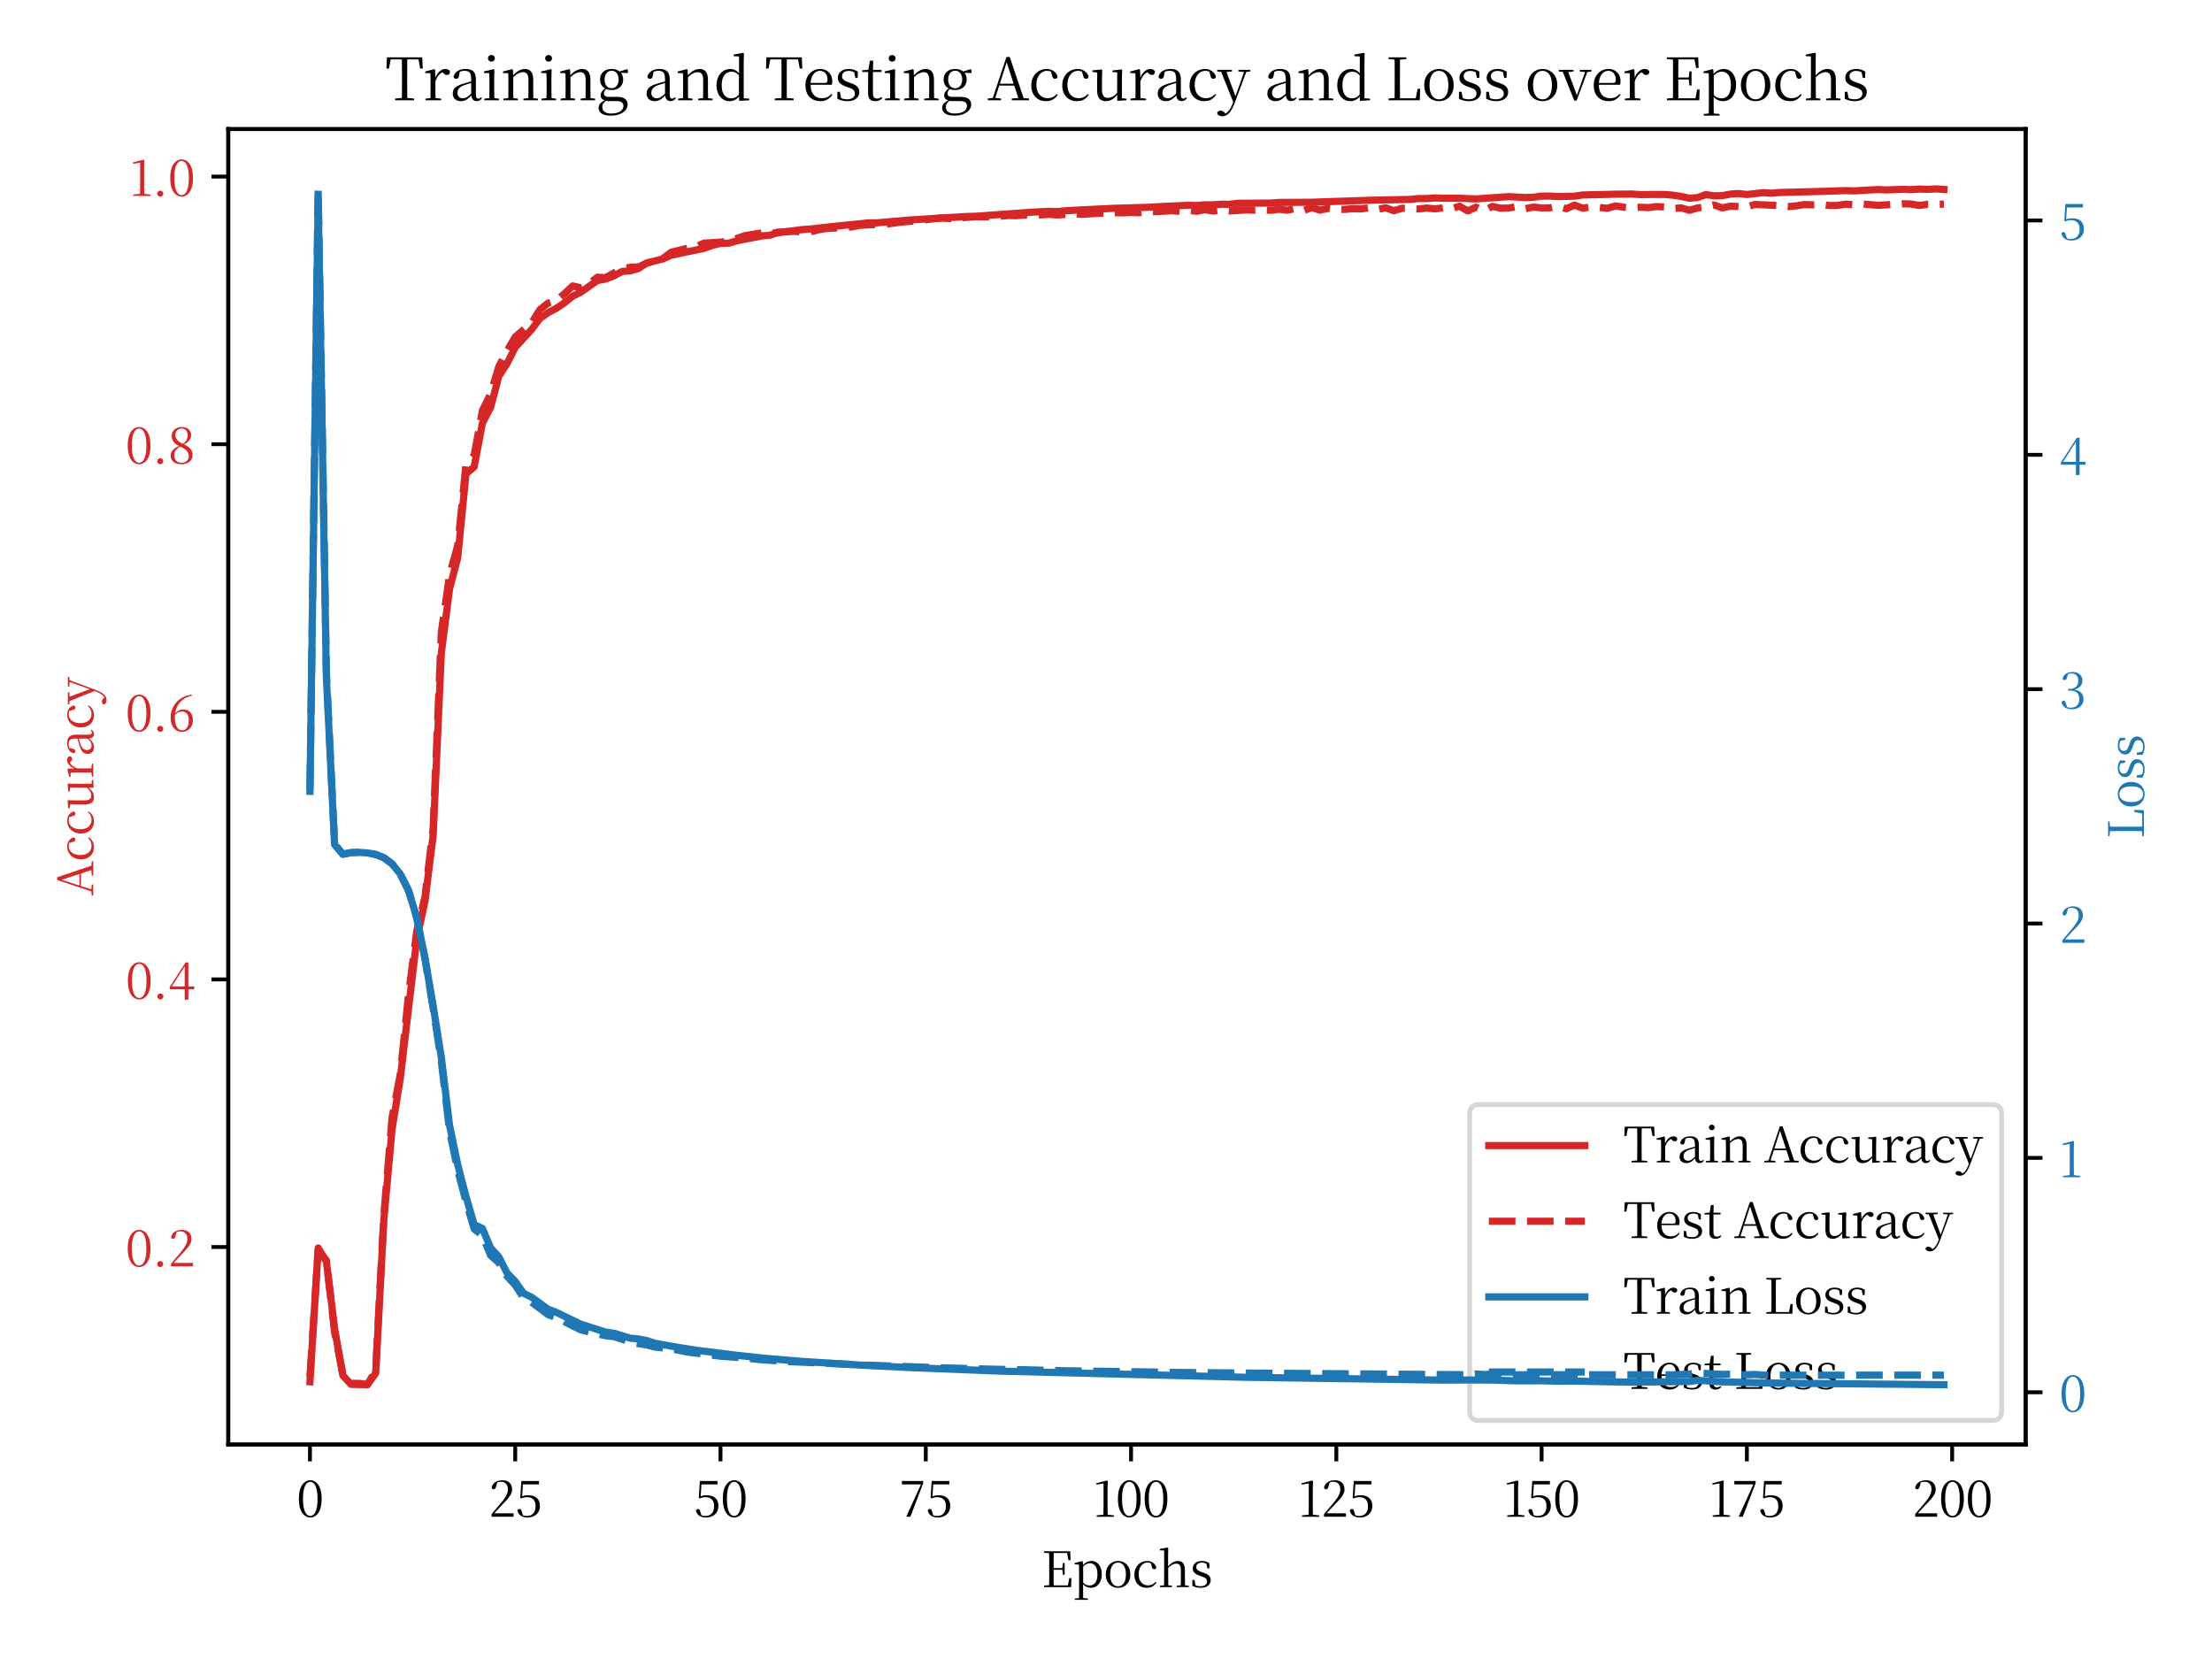 <?xml version="1.0" encoding="utf-8" standalone="no"?>
<!DOCTYPE svg PUBLIC "-//W3C//DTD SVG 1.1//EN"
  "http://www.w3.org/Graphics/SVG/1.1/DTD/svg11.dtd">
<svg xmlns:xlink="http://www.w3.org/1999/xlink" width="460.8pt" height="345.6pt" viewBox="0 0 460.8 345.6" xmlns="http://www.w3.org/2000/svg" version="1.1">
 <defs>
  <style type="text/css">*{stroke-linejoin: round; stroke-linecap: butt}</style>
 </defs>
 <g id="figure_1">
  <g id="patch_1">
   <path d="M 0 345.6 
L 460.8 345.6 
L 460.8 0 
L 0 0 
z
" style="fill: #ffffff"/>
  </g>
  <g id="axes_1">
   <g id="patch_2">
    <path d="M 47.551 300.918 
L 421.979 300.918 
L 421.979 26.891 
L 47.551 26.891 
z
" style="fill: #ffffff"/>
   </g>
   <g id="matplotlib.axis_1">
    <g id="xtick_1">
     <g id="line2d_1">
      <defs>
       <path id="md71dc66ee6" d="M 0 0 
L 0 3.5 
" style="stroke: #000000; stroke-width: 0.8"/>
      </defs>
      <g>
       <use xlink:href="#md71dc66ee6" x="64.571" y="300.918" style="stroke: #000000; stroke-width: 0.8"/>
      </g>
     </g>
     <g id="text_1">
      <!-- 0 -->
      <g transform="translate(61.786 315.967) scale(0.1 -0.1)">
       <defs>
        <path id="NotoSerifSC-Regular-30" d="M 1779 -96 
Q 1402 -96 1062 153 
Q 723 403 512 937 
Q 301 1472 301 2342 
Q 301 3200 512 3731 
Q 723 4262 1062 4508 
Q 1402 4755 1779 4755 
Q 2170 4755 2506 4508 
Q 2842 4262 3050 3731 
Q 3258 3200 3258 2342 
Q 3258 1472 3050 937 
Q 2842 403 2506 153 
Q 2170 -96 1779 -96 
z
M 1779 102 
Q 1958 102 2128 214 
Q 2298 326 2432 582 
Q 2566 838 2646 1270 
Q 2726 1702 2726 2342 
Q 2726 2970 2646 3395 
Q 2566 3821 2432 4073 
Q 2298 4326 2128 4438 
Q 1958 4550 1779 4550 
Q 1600 4550 1430 4438 
Q 1261 4326 1126 4073 
Q 992 3821 912 3395 
Q 832 2970 832 2342 
Q 832 1702 912 1270 
Q 992 838 1126 582 
Q 1261 326 1430 214 
Q 1600 102 1779 102 
z
" transform="scale(0.016)"/>
       </defs>
       <use xlink:href="#NotoSerifSC-Regular-30"/>
      </g>
     </g>
    </g>
    <g id="xtick_2">
     <g id="line2d_2">
      <g>
       <use xlink:href="#md71dc66ee6" x="107.333" y="300.918" style="stroke: #000000; stroke-width: 0.8"/>
      </g>
     </g>
     <g id="text_2">
      <!-- 25 -->
      <g transform="translate(101.753 315.967) scale(0.1 -0.1)">
       <defs>
        <path id="NotoSerifSC-Regular-32" d="M 410 0 
L 410 346 
Q 730 723 1034 1084 
Q 1338 1446 1574 1722 
Q 1914 2131 2125 2438 
Q 2336 2746 2435 3008 
Q 2534 3270 2534 3552 
Q 2534 4032 2294 4294 
Q 2054 4557 1626 4557 
Q 1446 4557 1270 4509 
Q 1094 4461 896 4333 
L 1158 4531 
L 986 3904 
Q 934 3718 857 3644 
Q 781 3571 672 3571 
Q 582 3571 512 3625 
Q 442 3680 410 3770 
Q 467 4096 665 4313 
Q 864 4531 1158 4643 
Q 1453 4755 1779 4755 
Q 2426 4755 2752 4432 
Q 3078 4109 3078 3539 
Q 3078 3245 2940 2963 
Q 2803 2682 2505 2333 
Q 2208 1984 1715 1485 
Q 1619 1382 1452 1206 
Q 1286 1030 1081 806 
Q 877 582 666 346 
L 723 544 
L 723 448 
L 3270 448 
L 3270 0 
L 410 0 
z
" transform="scale(0.016)"/>
        <path id="NotoSerifSC-Regular-35" d="M 1574 -96 
Q 1056 -96 713 141 
Q 371 378 282 819 
Q 320 909 390 957 
Q 461 1005 550 1005 
Q 672 1005 739 934 
Q 806 864 845 691 
L 1024 102 
L 806 288 
Q 973 192 1126 147 
Q 1280 102 1498 102 
Q 2054 102 2352 435 
Q 2650 768 2650 1382 
Q 2650 1978 2352 2262 
Q 2054 2547 1562 2547 
Q 1350 2547 1164 2508 
Q 979 2470 813 2394 
L 653 2458 
L 800 4659 
L 3091 4659 
L 3091 4211 
L 902 4211 
L 1024 4506 
L 890 2502 
L 698 2566 
Q 947 2701 1190 2752 
Q 1434 2803 1709 2803 
Q 2400 2803 2806 2448 
Q 3213 2093 3213 1408 
Q 3213 954 3011 618 
Q 2810 282 2442 93 
Q 2074 -96 1574 -96 
z
" transform="scale(0.016)"/>
       </defs>
       <use xlink:href="#NotoSerifSC-Regular-32"/>
       <use xlink:href="#NotoSerifSC-Regular-35" transform="translate(55.8 0)"/>
      </g>
     </g>
    </g>
    <g id="xtick_3">
     <g id="line2d_3">
      <g>
       <use xlink:href="#md71dc66ee6" x="150.095" y="300.918" style="stroke: #000000; stroke-width: 0.8"/>
      </g>
     </g>
     <g id="text_3">
      <!-- 50 -->
      <g transform="translate(144.52 315.967) scale(0.1 -0.1)">
       <use xlink:href="#NotoSerifSC-Regular-35"/>
       <use xlink:href="#NotoSerifSC-Regular-30" transform="translate(55.8 0)"/>
      </g>
     </g>
    </g>
    <g id="xtick_4">
     <g id="line2d_4">
      <g>
       <use xlink:href="#md71dc66ee6" x="192.858" y="300.918" style="stroke: #000000; stroke-width: 0.8"/>
      </g>
     </g>
     <g id="text_4">
      <!-- 75 -->
      <g transform="translate(187.323 315.967) scale(0.1 -0.1)">
       <defs>
        <path id="NotoSerifSC-Regular-37" d="M 986 0 
L 934 45 
L 2912 4390 
L 2854 4109 
L 2854 4211 
L 352 4211 
L 352 4659 
L 3123 4659 
L 3123 4371 
L 1453 0 
L 986 0 
z
" transform="scale(0.016)"/>
       </defs>
       <use xlink:href="#NotoSerifSC-Regular-37"/>
       <use xlink:href="#NotoSerifSC-Regular-35" transform="translate(54.9 0)"/>
      </g>
     </g>
    </g>
    <g id="xtick_5">
     <g id="line2d_5">
      <g>
       <use xlink:href="#md71dc66ee6" x="235.62" y="300.918" style="stroke: #000000; stroke-width: 0.8"/>
      </g>
     </g>
     <g id="text_5">
      <!-- 100 -->
      <g transform="translate(227.695 315.967) scale(0.1 -0.1)">
       <defs>
        <path id="NotoSerifSC-Regular-31" d="M 480 0 
L 480 179 
L 1408 275 
L 1869 275 
L 2733 173 
L 2733 -6 
L 480 0 
z
M 1350 0 
Q 1370 736 1370 1472 
L 1370 4333 
L 448 4179 
L 448 4371 
L 1824 4723 
L 1920 4653 
L 1894 3642 
L 1894 1472 
Q 1894 1107 1900 736 
Q 1907 365 1914 0 
L 1350 0 
z
" transform="scale(0.016)"/>
       </defs>
       <use xlink:href="#NotoSerifSC-Regular-31"/>
       <use xlink:href="#NotoSerifSC-Regular-30" transform="translate(47.1 0)"/>
       <use xlink:href="#NotoSerifSC-Regular-30" transform="translate(102.8 0)"/>
      </g>
     </g>
    </g>
    <g id="xtick_6">
     <g id="line2d_6">
      <g>
       <use xlink:href="#md71dc66ee6" x="278.383" y="300.918" style="stroke: #000000; stroke-width: 0.8"/>
      </g>
     </g>
     <g id="text_6">
      <!-- 125 -->
      <g transform="translate(270.448 315.967) scale(0.1 -0.1)">
       <use xlink:href="#NotoSerifSC-Regular-31"/>
       <use xlink:href="#NotoSerifSC-Regular-32" transform="translate(47.1 0)"/>
       <use xlink:href="#NotoSerifSC-Regular-35" transform="translate(102.9 0)"/>
      </g>
     </g>
    </g>
    <g id="xtick_7">
     <g id="line2d_7">
      <g>
       <use xlink:href="#md71dc66ee6" x="321.145" y="300.918" style="stroke: #000000; stroke-width: 0.8"/>
      </g>
     </g>
     <g id="text_7">
      <!-- 150 -->
      <g transform="translate(313.215 315.967) scale(0.1 -0.1)">
       <use xlink:href="#NotoSerifSC-Regular-31"/>
       <use xlink:href="#NotoSerifSC-Regular-35" transform="translate(47.1 0)"/>
       <use xlink:href="#NotoSerifSC-Regular-30" transform="translate(102.9 0)"/>
      </g>
     </g>
    </g>
    <g id="xtick_8">
     <g id="line2d_8">
      <g>
       <use xlink:href="#md71dc66ee6" x="363.907" y="300.918" style="stroke: #000000; stroke-width: 0.8"/>
      </g>
     </g>
     <g id="text_8">
      <!-- 175 -->
      <g transform="translate(356.018 315.967) scale(0.1 -0.1)">
       <use xlink:href="#NotoSerifSC-Regular-31"/>
       <use xlink:href="#NotoSerifSC-Regular-37" transform="translate(47.1 0)"/>
       <use xlink:href="#NotoSerifSC-Regular-35" transform="translate(102 0)"/>
      </g>
     </g>
    </g>
    <g id="xtick_9">
     <g id="line2d_9">
      <g>
       <use xlink:href="#md71dc66ee6" x="406.67" y="300.918" style="stroke: #000000; stroke-width: 0.8"/>
      </g>
     </g>
     <g id="text_9">
      <!-- 200 -->
      <g transform="translate(398.31 315.967) scale(0.1 -0.1)">
       <use xlink:href="#NotoSerifSC-Regular-32"/>
       <use xlink:href="#NotoSerifSC-Regular-30" transform="translate(55.8 0)"/>
       <use xlink:href="#NotoSerifSC-Regular-30" transform="translate(111.5 0)"/>
      </g>
     </g>
    </g>
    <g id="text_10">
     <!-- Epochs -->
     <g transform="translate(216.966 330.618) scale(0.1 -0.1)">
      <defs>
       <path id="NotoSerifSC-Regular-45" d="M 339 0 
L 339 192 
L 1222 269 
L 1293 269 
L 1293 0 
L 339 0 
z
M 992 0 
Q 1005 538 1005 1075 
Q 1005 1613 1005 2157 
L 1005 2502 
Q 1005 3046 1005 3587 
Q 1005 4128 992 4659 
L 1587 4659 
Q 1581 4128 1577 3581 
Q 1574 3034 1574 2432 
L 1574 2291 
Q 1574 1645 1577 1091 
Q 1581 538 1587 0 
L 992 0 
z
M 1293 0 
L 1293 218 
L 3693 218 
L 3405 58 
L 3622 1171 
L 3891 1171 
L 3853 0 
L 1293 0 
z
M 1293 2259 
L 1293 2470 
L 2835 2470 
L 2835 2259 
L 1293 2259 
z
M 2790 1600 
L 2701 2310 
L 2701 2445 
L 2790 3142 
L 3014 3142 
L 3014 1600 
L 2790 1600 
z
M 339 4467 
L 339 4659 
L 1293 4659 
L 1293 4397 
L 1222 4397 
L 339 4467 
z
M 3507 3507 
L 3296 4614 
L 3578 4435 
L 1293 4435 
L 1293 4659 
L 3738 4659 
L 3782 3507 
L 3507 3507 
z
" transform="scale(0.016)"/>
       <path id="NotoSerifSC-Regular-70" d="M 262 -1664 
L 262 -1485 
L 973 -1421 
L 1210 -1421 
L 1971 -1485 
L 1971 -1664 
L 262 -1664 
z
M 800 -1664 
Q 806 -1446 809 -1187 
Q 813 -928 816 -662 
Q 819 -397 819 -173 
L 819 1837 
Q 819 2163 816 2428 
Q 813 2694 800 2931 
L 230 2957 
L 230 3123 
L 1216 3379 
L 1299 3328 
L 1338 2784 
L 1350 2752 
L 1350 506 
L 1338 442 
L 1338 -173 
Q 1338 -390 1341 -656 
Q 1344 -922 1347 -1184 
Q 1350 -1446 1357 -1664 
L 800 -1664 
z
M 2349 -96 
Q 2061 -96 1773 32 
Q 1485 160 1242 493 
L 1158 493 
L 1248 672 
Q 1491 410 1712 310 
Q 1933 211 2195 211 
Q 2477 211 2704 355 
Q 2931 499 3068 822 
Q 3206 1146 3206 1670 
Q 3206 2400 2934 2752 
Q 2662 3104 2227 3104 
Q 1984 3104 1747 2989 
Q 1510 2874 1222 2547 
L 1158 2720 
L 1229 2720 
Q 1478 3085 1795 3241 
Q 2112 3398 2432 3398 
Q 2822 3398 3123 3187 
Q 3424 2976 3597 2592 
Q 3770 2208 3770 1683 
Q 3770 1133 3587 733 
Q 3405 333 3081 118 
Q 2758 -96 2349 -96 
z
" transform="scale(0.016)"/>
       <path id="NotoSerifSC-Regular-6f" d="M 1901 -96 
Q 1478 -96 1116 102 
Q 755 301 531 688 
Q 307 1075 307 1651 
Q 307 2227 537 2614 
Q 768 3002 1133 3200 
Q 1498 3398 1901 3398 
Q 2317 3398 2681 3203 
Q 3046 3008 3273 2617 
Q 3501 2227 3501 1651 
Q 3501 1075 3277 684 
Q 3053 294 2691 99 
Q 2330 -96 1901 -96 
z
M 1901 102 
Q 2381 102 2653 499 
Q 2925 896 2925 1645 
Q 2925 2387 2653 2790 
Q 2381 3194 1901 3194 
Q 1427 3194 1152 2790 
Q 877 2387 877 1645 
Q 877 896 1152 499 
Q 1427 102 1901 102 
z
" transform="scale(0.016)"/>
       <path id="NotoSerifSC-Regular-63" d="M 1901 -96 
Q 1434 -96 1075 109 
Q 717 314 512 694 
Q 307 1075 307 1606 
Q 307 2182 544 2582 
Q 781 2982 1161 3190 
Q 1542 3398 1984 3398 
Q 2272 3398 2515 3292 
Q 2758 3187 2928 3001 
Q 3098 2816 3168 2554 
Q 3110 2330 2899 2330 
Q 2765 2330 2685 2403 
Q 2605 2477 2579 2643 
L 2419 3213 
L 2739 2957 
Q 2541 3085 2368 3139 
Q 2195 3194 2016 3194 
Q 1690 3194 1427 3008 
Q 1165 2822 1014 2483 
Q 864 2144 864 1677 
Q 864 986 1203 605 
Q 1542 224 2080 224 
Q 2368 224 2617 336 
Q 2867 448 3078 685 
L 3181 602 
Q 2970 269 2662 86 
Q 2355 -96 1901 -96 
z
" transform="scale(0.016)"/>
       <path id="NotoSerifSC-Regular-68" d="M 269 0 
L 269 179 
L 966 250 
L 1178 250 
L 1837 179 
L 1837 0 
L 269 0 
z
M 800 0 
Q 806 154 809 416 
Q 813 678 816 963 
Q 819 1248 819 1466 
L 819 4762 
L 256 4787 
L 256 4960 
L 1254 5152 
L 1350 5094 
L 1331 4102 
L 1331 2637 
L 1344 2554 
L 1344 1466 
Q 1344 1248 1347 963 
Q 1350 678 1353 416 
Q 1357 154 1363 0 
L 800 0 
z
M 2458 0 
L 2458 179 
L 3149 250 
L 3354 250 
L 4026 179 
L 4026 0 
L 2458 0 
z
M 2976 0 
Q 2982 154 2985 413 
Q 2989 672 2992 957 
Q 2995 1242 2995 1466 
L 2995 2202 
Q 2995 2675 2838 2864 
Q 2682 3053 2400 3053 
Q 2176 3053 1881 2912 
Q 1587 2771 1235 2387 
L 1114 2605 
L 1254 2605 
Q 1594 3021 1933 3209 
Q 2272 3398 2624 3398 
Q 3046 3398 3283 3120 
Q 3520 2842 3520 2182 
L 3520 1466 
Q 3520 1242 3523 957 
Q 3526 672 3532 413 
Q 3539 154 3546 0 
L 2976 0 
z
" transform="scale(0.016)"/>
       <path id="NotoSerifSC-Regular-73" d="M 1414 -96 
Q 1107 -96 857 -29 
Q 608 38 346 160 
L 346 922 
L 627 922 
L 781 115 
L 544 128 
L 544 358 
Q 723 237 921 173 
Q 1120 109 1402 109 
Q 1824 109 2038 281 
Q 2253 454 2253 723 
Q 2253 960 2109 1110 
Q 1965 1261 1574 1382 
L 1242 1504 
Q 851 1645 624 1865 
Q 397 2086 397 2445 
Q 397 2848 707 3123 
Q 1018 3398 1594 3398 
Q 1882 3398 2109 3328 
Q 2336 3258 2573 3110 
L 2554 2426 
L 2298 2426 
L 2144 3174 
L 2342 3136 
L 2342 2931 
Q 2150 3066 1971 3126 
Q 1792 3187 1594 3187 
Q 1229 3187 1043 3027 
Q 858 2867 858 2611 
Q 858 2381 1011 2237 
Q 1165 2093 1510 1971 
L 1837 1856 
Q 2323 1690 2528 1459 
Q 2733 1229 2733 896 
Q 2733 621 2582 393 
Q 2432 166 2144 35 
Q 1856 -96 1414 -96 
z
" transform="scale(0.016)"/>
      </defs>
      <use xlink:href="#NotoSerifSC-Regular-45"/>
      <use xlink:href="#NotoSerifSC-Regular-70" transform="translate(65.2 0)"/>
      <use xlink:href="#NotoSerifSC-Regular-6f" transform="translate(129 0)"/>
      <use xlink:href="#NotoSerifSC-Regular-63" transform="translate(188.6 0)"/>
      <use xlink:href="#NotoSerifSC-Regular-68" transform="translate(242.4 0)"/>
      <use xlink:href="#NotoSerifSC-Regular-73" transform="translate(308.7 0)"/>
     </g>
    </g>
   </g>
   <g id="matplotlib.axis_2">
    <g id="ytick_1">
     <g id="line2d_10">
      <defs>
       <path id="mecc73b763b" d="M 0 0 
L -3.5 0 
" style="stroke: #000000; stroke-width: 0.8"/>
      </defs>
      <g>
       <use xlink:href="#mecc73b763b" x="47.551" y="259.779" style="stroke: #000000; stroke-width: 0.8"/>
      </g>
     </g>
     <g id="text_11">
      <!-- 0.2 -->
      <g style="fill: #d62728" transform="translate(26.131 263.804) scale(0.1 -0.1)">
       <defs>
        <path id="NotoSerifSC-Regular-2e" d="M 1043 -96 
Q 877 -96 765 22 
Q 653 141 653 294 
Q 653 467 765 579 
Q 877 691 1043 691 
Q 1210 691 1325 579 
Q 1440 467 1440 294 
Q 1440 141 1325 22 
Q 1210 -96 1043 -96 
z
" transform="scale(0.016)"/>
       </defs>
       <use xlink:href="#NotoSerifSC-Regular-30"/>
       <use xlink:href="#NotoSerifSC-Regular-2e" transform="translate(55.7 0)"/>
       <use xlink:href="#NotoSerifSC-Regular-32" transform="translate(88.4 0)"/>
      </g>
     </g>
    </g>
    <g id="ytick_2">
     <g id="line2d_11">
      <g>
       <use xlink:href="#mecc73b763b" x="47.551" y="204.031" style="stroke: #000000; stroke-width: 0.8"/>
      </g>
     </g>
     <g id="text_12">
      <!-- 0.4 -->
      <g style="fill: #d62728" transform="translate(26.161 208.056) scale(0.1 -0.1)">
       <defs>
        <path id="NotoSerifSC-Regular-34" d="M 2170 -115 
L 2170 1357 
L 2170 1440 
L 2170 4346 
L 2093 4346 
L 2323 4454 
L 1389 2989 
L 416 1478 
L 467 1690 
L 467 1600 
L 3418 1600 
L 3418 1229 
L 218 1229 
L 218 1530 
L 2291 4730 
L 2650 4730 
L 2650 -115 
L 2170 -115 
z
" transform="scale(0.016)"/>
       </defs>
       <use xlink:href="#NotoSerifSC-Regular-30"/>
       <use xlink:href="#NotoSerifSC-Regular-2e" transform="translate(55.7 0)"/>
       <use xlink:href="#NotoSerifSC-Regular-34" transform="translate(88.4 0)"/>
      </g>
     </g>
    </g>
    <g id="ytick_3">
     <g id="line2d_12">
      <g>
       <use xlink:href="#mecc73b763b" x="47.551" y="148.283" style="stroke: #000000; stroke-width: 0.8"/>
      </g>
     </g>
     <g id="text_13">
      <!-- 0.6 -->
      <g style="fill: #d62728" transform="translate(26.131 152.308) scale(0.1 -0.1)">
       <defs>
        <path id="NotoSerifSC-Regular-36" d="M 1850 -96 
Q 1389 -96 1053 137 
Q 717 371 537 787 
Q 358 1203 358 1773 
Q 358 2330 550 2835 
Q 742 3341 1097 3747 
Q 1453 4154 1961 4416 
Q 2470 4678 3104 4755 
L 3136 4614 
Q 2400 4461 1904 4061 
Q 1408 3661 1158 3085 
Q 909 2509 909 1830 
Q 909 1011 1158 556 
Q 1408 102 1856 102 
Q 2106 102 2301 249 
Q 2496 397 2611 685 
Q 2726 973 2726 1376 
Q 2726 1952 2492 2253 
Q 2259 2554 1856 2554 
Q 1587 2554 1337 2435 
Q 1088 2317 845 2035 
L 723 2106 
L 768 2106 
Q 1267 2816 2029 2816 
Q 2419 2816 2694 2643 
Q 2970 2470 3114 2153 
Q 3258 1837 3258 1414 
Q 3258 979 3075 636 
Q 2893 294 2576 99 
Q 2259 -96 1850 -96 
z
" transform="scale(0.016)"/>
       </defs>
       <use xlink:href="#NotoSerifSC-Regular-30"/>
       <use xlink:href="#NotoSerifSC-Regular-2e" transform="translate(55.7 0)"/>
       <use xlink:href="#NotoSerifSC-Regular-36" transform="translate(88.4 0)"/>
      </g>
     </g>
    </g>
    <g id="ytick_4">
     <g id="line2d_13">
      <g>
       <use xlink:href="#mecc73b763b" x="47.551" y="92.535" style="stroke: #000000; stroke-width: 0.8"/>
      </g>
     </g>
     <g id="text_14">
      <!-- 0.8 -->
      <g style="fill: #d62728" transform="translate(26.131 96.56) scale(0.1 -0.1)">
       <defs>
        <path id="NotoSerifSC-Regular-38" d="M 1754 -96 
Q 1082 -96 723 214 
Q 365 525 365 1024 
Q 365 1466 662 1779 
Q 960 2093 1536 2330 
L 1536 2362 
L 1683 2272 
Q 1235 2016 1033 1741 
Q 832 1466 832 1082 
Q 832 621 1085 361 
Q 1338 102 1779 102 
Q 2227 102 2473 345 
Q 2720 589 2720 986 
Q 2720 1222 2614 1433 
Q 2509 1645 2256 1840 
Q 2003 2035 1562 2227 
Q 998 2464 748 2816 
Q 499 3168 499 3603 
Q 499 3955 675 4214 
Q 851 4474 1145 4614 
Q 1440 4755 1798 4755 
Q 2189 4755 2464 4614 
Q 2739 4474 2883 4234 
Q 3027 3994 3027 3686 
Q 3027 3341 2790 3017 
Q 2554 2694 1952 2445 
L 1952 2413 
L 1830 2496 
Q 2234 2746 2406 3027 
Q 2579 3309 2579 3699 
Q 2579 4045 2377 4297 
Q 2176 4550 1792 4550 
Q 1574 4550 1385 4451 
Q 1197 4352 1085 4169 
Q 973 3987 973 3731 
Q 973 3514 1059 3309 
Q 1146 3104 1366 2915 
Q 1587 2726 1984 2554 
Q 2643 2259 2931 1923 
Q 3219 1587 3219 1126 
Q 3219 755 3036 480 
Q 2854 205 2524 54 
Q 2195 -96 1754 -96 
z
" transform="scale(0.016)"/>
       </defs>
       <use xlink:href="#NotoSerifSC-Regular-30"/>
       <use xlink:href="#NotoSerifSC-Regular-2e" transform="translate(55.7 0)"/>
       <use xlink:href="#NotoSerifSC-Regular-38" transform="translate(88.4 0)"/>
      </g>
     </g>
    </g>
    <g id="ytick_5">
     <g id="line2d_14">
      <g>
       <use xlink:href="#mecc73b763b" x="47.551" y="36.787" style="stroke: #000000; stroke-width: 0.8"/>
      </g>
     </g>
     <g id="text_15">
      <!-- 1.0 -->
      <g style="fill: #d62728" transform="translate(27.001 40.812) scale(0.1 -0.1)">
       <use xlink:href="#NotoSerifSC-Regular-31"/>
       <use xlink:href="#NotoSerifSC-Regular-2e" transform="translate(47.1 0)"/>
       <use xlink:href="#NotoSerifSC-Regular-30" transform="translate(79.8 0)"/>
      </g>
     </g>
    </g>
    <g id="text_16">
     <!-- Accuracy -->
     <g style="fill: #d62728" transform="translate(19.422 186.684) rotate(-90) scale(0.1 -0.1)">
      <defs>
       <path id="NotoSerifSC-Regular-41" d="M 77 0 
L 77 192 
L 704 262 
L 813 262 
L 1510 192 
L 1510 0 
L 77 0 
z
M 538 0 
L 2099 4698 
L 2458 4698 
L 4045 0 
L 3469 0 
L 2061 4320 
L 2189 4320 
L 2163 4230 
L 806 0 
L 538 0 
z
M 1229 1594 
L 1254 1798 
L 3200 1798 
L 3226 1594 
L 1229 1594 
z
M 2675 0 
L 2675 192 
L 3533 262 
L 3718 262 
L 4550 192 
L 4550 0 
L 2675 0 
z
" transform="scale(0.016)"/>
       <path id="NotoSerifSC-Regular-75" d="M 1670 -96 
Q 1216 -96 966 189 
Q 717 474 723 1190 
L 742 3098 
L 883 2989 
L 211 3078 
L 211 3245 
L 1216 3347 
L 1280 3270 
L 1254 2432 
L 1254 1184 
Q 1254 672 1417 467 
Q 1581 262 1894 262 
Q 2195 262 2470 435 
Q 2746 608 2976 909 
L 3123 659 
L 2957 659 
Q 2707 326 2387 115 
Q 2067 -96 1670 -96 
z
M 2918 -58 
L 2899 730 
L 2899 742 
L 2906 3014 
L 2387 3072 
L 2387 3238 
L 3379 3347 
L 3443 3270 
L 3418 2432 
L 3418 224 
L 3904 173 
L 3904 0 
L 2918 -58 
z
" transform="scale(0.016)"/>
       <path id="NotoSerifSC-Regular-72" d="M 262 0 
L 262 179 
L 973 256 
L 1235 256 
L 1958 179 
L 1958 0 
L 262 0 
z
M 794 0 
Q 800 154 803 416 
Q 806 678 809 963 
Q 813 1248 813 1466 
L 813 1850 
Q 813 2182 809 2438 
Q 806 2694 794 2931 
L 230 2957 
L 230 3123 
L 1216 3379 
L 1299 3328 
L 1338 2426 
L 1338 2419 
L 1338 1466 
Q 1338 1248 1341 963 
Q 1344 678 1347 416 
Q 1350 154 1357 0 
L 794 0 
z
M 1331 2042 
L 1197 2374 
L 1312 2374 
Q 1408 2688 1581 2915 
Q 1754 3142 1968 3270 
Q 2182 3398 2406 3398 
Q 2592 3398 2733 3324 
Q 2874 3251 2918 3110 
Q 2912 2938 2835 2842 
Q 2758 2746 2586 2746 
Q 2464 2746 2368 2806 
Q 2272 2867 2163 2989 
L 2016 3130 
L 2304 3117 
Q 1971 3027 1737 2768 
Q 1504 2509 1331 2042 
z
" transform="scale(0.016)"/>
       <path id="NotoSerifSC-Regular-61" d="M 1216 -96 
Q 832 -96 582 121 
Q 333 339 333 736 
Q 333 986 441 1181 
Q 550 1376 803 1529 
Q 1056 1683 1478 1805 
Q 1747 1888 2041 1965 
Q 2336 2042 2592 2099 
L 2592 1939 
Q 2336 1875 2073 1801 
Q 1811 1728 1594 1645 
Q 1184 1498 1014 1293 
Q 845 1088 845 819 
Q 845 525 1008 371 
Q 1171 218 1440 218 
Q 1587 218 1728 275 
Q 1869 333 2048 473 
Q 2227 614 2470 858 
L 2528 557 
L 2374 557 
Q 2176 346 2000 198 
Q 1824 51 1638 -22 
Q 1453 -96 1216 -96 
z
M 2925 -90 
Q 2637 -90 2493 105 
Q 2349 301 2330 640 
L 2330 659 
L 2330 2298 
Q 2330 2656 2253 2851 
Q 2176 3046 2016 3123 
Q 1856 3200 1600 3200 
Q 1414 3200 1228 3145 
Q 1043 3091 832 2976 
L 1107 3149 
L 1005 2643 
Q 979 2470 899 2400 
Q 819 2330 698 2330 
Q 467 2330 416 2560 
Q 512 2950 857 3174 
Q 1203 3398 1741 3398 
Q 2298 3398 2570 3132 
Q 2842 2867 2842 2272 
L 2842 691 
Q 2842 390 2912 284 
Q 2982 179 3110 179 
Q 3194 179 3258 214 
Q 3322 250 3398 333 
L 3501 237 
Q 3398 70 3254 -10 
Q 3110 -90 2925 -90 
z
" transform="scale(0.016)"/>
       <path id="NotoSerifSC-Regular-79" d="M 512 -1734 
Q 301 -1734 128 -1641 
Q -45 -1549 -64 -1389 
Q -38 -1254 67 -1190 
Q 173 -1126 307 -1126 
Q 435 -1126 547 -1190 
Q 659 -1254 768 -1363 
L 954 -1542 
L 749 -1645 
L 621 -1536 
Q 941 -1446 1187 -1145 
Q 1434 -845 1613 -371 
L 1798 96 
L 1824 179 
L 2394 1754 
L 2931 3302 
L 3181 3302 
L 1837 -301 
Q 1645 -806 1437 -1123 
Q 1229 -1440 1001 -1587 
Q 774 -1734 512 -1734 
z
M 1741 -326 
L 282 3302 
L 864 3302 
L 1946 378 
L 1984 294 
L 1741 -326 
z
M -51 3123 
L -51 3302 
L 1536 3302 
L 1536 3123 
L 851 3059 
L 582 3059 
L -51 3123 
z
M 2240 3123 
L 2240 3302 
L 3533 3302 
L 3533 3123 
L 3008 3066 
L 2912 3066 
L 2240 3123 
z
" transform="scale(0.016)"/>
      </defs>
      <use xlink:href="#NotoSerifSC-Regular-41"/>
      <use xlink:href="#NotoSerifSC-Regular-63" transform="translate(71.8 0)"/>
      <use xlink:href="#NotoSerifSC-Regular-63" transform="translate(125.6 0)"/>
      <use xlink:href="#NotoSerifSC-Regular-75" transform="translate(179.4 0)"/>
      <use xlink:href="#NotoSerifSC-Regular-72" transform="translate(244.7 0)"/>
      <use xlink:href="#NotoSerifSC-Regular-61" transform="translate(290.9 0)"/>
      <use xlink:href="#NotoSerifSC-Regular-63" transform="translate(346.6 0)"/>
      <use xlink:href="#NotoSerifSC-Regular-79" transform="translate(400.4 0)"/>
     </g>
    </g>
   </g>
   <g id="line2d_15">
    <path d="M 64.571 287.849 
L 66.281 259.975 
L 67.992 262.79 
L 69.702 276.75 
L 71.413 286.515 
L 73.123 288.387 
L 76.544 288.462 
L 78.255 286.069 
L 79.965 254.088 
L 81.676 235.199 
L 83.386 224.677 
L 86.807 195.683 
L 88.518 187.823 
L 90.228 174.071 
L 91.939 136.042 
L 93.649 122.69 
L 95.36 116.135 
L 97.07 98.709 
L 98.781 97.255 
L 100.491 88.159 
L 102.202 84.865 
L 103.912 78.38 
L 105.623 75.755 
L 107.333 72.35 
L 110.754 68.629 
L 112.465 66.348 
L 114.175 65.144 
L 115.886 64.225 
L 117.596 63.077 
L 119.307 61.688 
L 121.017 60.856 
L 124.438 58.441 
L 126.149 58.129 
L 127.859 57.488 
L 129.57 56.559 
L 131.28 56.424 
L 132.991 55.946 
L 134.701 54.78 
L 138.122 53.925 
L 139.832 53.168 
L 143.253 52.438 
L 146.674 51.742 
L 148.385 51.11 
L 150.095 50.71 
L 151.806 50.659 
L 153.516 50.157 
L 156.937 49.493 
L 158.648 49.149 
L 160.358 49.005 
L 162.069 48.48 
L 167.2 47.816 
L 168.911 47.705 
L 172.332 47.305 
L 180.884 46.432 
L 182.595 46.422 
L 189.437 45.837 
L 194.568 45.512 
L 201.41 45.094 
L 203.121 45.066 
L 215.094 44.192 
L 218.515 44.025 
L 220.226 44.086 
L 221.936 43.904 
L 225.357 43.719 
L 232.199 43.384 
L 239.041 43.189 
L 242.462 42.994 
L 247.594 42.766 
L 249.304 42.808 
L 251.015 42.659 
L 252.725 42.664 
L 254.436 42.543 
L 256.146 42.553 
L 257.857 42.348 
L 264.699 42.302 
L 266.409 42.172 
L 273.251 42.134 
L 285.225 41.716 
L 293.777 41.544 
L 295.488 41.363 
L 297.198 41.359 
L 298.909 41.233 
L 300.619 41.307 
L 304.04 41.298 
L 307.461 41.438 
L 314.303 40.959 
L 317.724 41.149 
L 319.435 41.084 
L 321.145 40.857 
L 322.856 40.843 
L 324.566 40.94 
L 327.987 40.871 
L 329.698 40.615 
L 336.539 40.457 
L 339.96 40.415 
L 341.671 40.541 
L 345.092 40.504 
L 346.802 40.513 
L 348.513 40.657 
L 350.223 40.922 
L 351.934 41.303 
L 353.644 41.149 
L 355.355 40.541 
L 357.065 40.792 
L 358.776 40.755 
L 360.486 40.429 
L 362.197 40.318 
L 363.907 40.518 
L 367.328 40.132 
L 369.039 40.248 
L 370.749 40.095 
L 379.302 39.881 
L 384.433 39.705 
L 386.144 39.765 
L 391.275 39.477 
L 392.986 39.565 
L 396.407 39.435 
L 398.117 39.51 
L 399.828 39.375 
L 401.538 39.449 
L 403.249 39.347 
L 404.959 39.468 
L 404.959 39.468 
" clip-path="url(#pd57c6c3110)" style="fill: none; stroke: #d62728; stroke-width: 1.5; stroke-linecap: square"/>
   </g>
   <g id="line2d_16">
    <path d="M 64.571 286.761 
L 66.281 260.448 
L 67.992 262.567 
L 69.702 277.563 
L 71.413 286.12 
L 73.123 288.183 
L 74.834 288.183 
L 76.544 288.406 
L 78.255 285.535 
L 79.965 253.062 
L 81.676 232.853 
L 83.386 223.766 
L 85.097 207.293 
L 86.807 194.052 
L 88.518 186.889 
L 90.228 172.562 
L 91.939 131.698 
L 93.649 119.796 
L 95.36 113.608 
L 97.07 96.828 
L 98.781 94.821 
L 100.491 85.539 
L 102.202 82.027 
L 103.912 76.368 
L 105.623 73.079 
L 107.333 70.18 
L 110.754 67.254 
L 112.465 64.494 
L 114.175 63.128 
L 115.886 62.571 
L 117.596 61.177 
L 119.307 59.56 
L 121.017 59.978 
L 122.728 59.114 
L 124.438 57.748 
L 126.149 57.832 
L 129.57 55.937 
L 131.28 55.686 
L 132.991 55.602 
L 134.701 54.85 
L 138.122 53.818 
L 139.832 52.536 
L 143.253 51.7 
L 144.964 51.421 
L 146.674 50.641 
L 150.095 50.445 
L 151.806 50.223 
L 155.227 49.08 
L 158.648 48.522 
L 160.358 48.717 
L 162.069 48.355 
L 165.49 48.188 
L 167.2 48.355 
L 168.911 48.271 
L 170.621 47.853 
L 172.332 47.574 
L 175.753 47.435 
L 177.463 47.268 
L 179.174 46.933 
L 180.884 46.822 
L 184.305 46.738 
L 187.726 46.264 
L 191.147 45.986 
L 194.568 45.568 
L 196.279 45.4 
L 197.989 45.54 
L 203.121 45.149 
L 206.542 45.177 
L 209.963 44.899 
L 211.673 44.926 
L 213.384 44.815 
L 215.094 44.899 
L 218.515 44.648 
L 220.226 44.787 
L 223.647 44.564 
L 225.357 44.648 
L 228.778 44.425 
L 230.489 44.425 
L 232.199 44.313 
L 233.91 44.341 
L 235.62 44.257 
L 237.331 44.313 
L 239.041 44.09 
L 240.752 44.09 
L 244.173 43.895 
L 245.883 44.034 
L 247.594 43.839 
L 249.304 44.007 
L 251.015 43.672 
L 252.725 43.979 
L 254.436 43.784 
L 256.146 43.951 
L 259.567 43.728 
L 261.278 43.784 
L 262.988 43.728 
L 264.699 43.811 
L 266.409 43.588 
L 268.12 43.784 
L 269.83 43.477 
L 271.541 43.895 
L 273.251 43.226 
L 274.962 43.784 
L 276.672 43.421 
L 278.383 43.644 
L 280.093 43.616 
L 281.804 43.477 
L 283.514 43.533 
L 285.225 43.282 
L 286.935 43.644 
L 288.646 43.282 
L 290.356 43.895 
L 292.067 43.393 
L 295.488 43.533 
L 297.198 43.338 
L 298.909 43.505 
L 300.619 43.31 
L 302.33 43.533 
L 304.04 42.947 
L 305.751 43.951 
L 307.461 43.17 
L 309.172 43.895 
L 310.882 43.003 
L 312.593 43.366 
L 314.303 43.338 
L 316.014 43.031 
L 317.724 43.477 
L 319.435 43.143 
L 321.145 43.31 
L 322.856 43.282 
L 324.566 42.947 
L 326.277 43.477 
L 327.987 42.724 
L 329.698 43.366 
L 331.408 43.115 
L 333.118 43.198 
L 334.829 43.393 
L 336.539 42.892 
L 338.25 43.17 
L 339.96 43.254 
L 341.671 43.17 
L 343.381 43.254 
L 345.092 43.031 
L 346.802 43.115 
L 348.513 43.449 
L 350.223 43.31 
L 351.934 43.811 
L 353.644 43.31 
L 355.355 43.115 
L 357.065 42.697 
L 358.776 43.31 
L 360.486 42.947 
L 363.907 43.087 
L 365.618 42.585 
L 370.749 42.836 
L 372.46 43.031 
L 374.17 42.892 
L 375.881 42.613 
L 377.591 42.669 
L 379.302 42.613 
L 381.012 42.808 
L 382.723 42.808 
L 384.433 42.529 
L 386.144 42.641 
L 387.854 42.474 
L 391.275 42.78 
L 396.407 42.446 
L 398.117 42.501 
L 399.828 42.808 
L 401.538 42.557 
L 404.959 42.529 
L 404.959 42.529 
" clip-path="url(#pd57c6c3110)" style="fill: none; stroke-dasharray: 5.55,2.4; stroke-dashoffset: 0; stroke: #d62728; stroke-width: 1.5"/>
   </g>
   <g id="patch_3">
    <path d="M 47.551 300.918 
L 47.551 26.891 
" style="fill: none; stroke: #000000; stroke-width: 0.8; stroke-linejoin: miter; stroke-linecap: square"/>
   </g>
   <g id="patch_4">
    <path d="M 421.979 300.918 
L 421.979 26.891 
" style="fill: none; stroke: #000000; stroke-width: 0.8; stroke-linejoin: miter; stroke-linecap: square"/>
   </g>
   <g id="patch_5">
    <path d="M 47.551 300.918 
L 421.979 300.918 
" style="fill: none; stroke: #000000; stroke-width: 0.8; stroke-linejoin: miter; stroke-linecap: square"/>
   </g>
   <g id="patch_6">
    <path d="M 47.551 26.891 
L 421.979 26.891 
" style="fill: none; stroke: #000000; stroke-width: 0.8; stroke-linejoin: miter; stroke-linecap: square"/>
   </g>
   <g id="legend_1">
    <g id="patch_7">
     <path d="M 308.149 295.918 
L 414.979 295.918 
Q 416.979 295.918 416.979 293.918 
L 416.979 232.099 
Q 416.979 230.099 414.979 230.099 
L 308.149 230.099 
Q 306.149 230.099 306.149 232.099 
L 306.149 293.918 
Q 306.149 295.918 308.149 295.918 
z
" style="fill: #ffffff; opacity: 0.8; stroke: #cccccc; stroke-linejoin: miter"/>
    </g>
    <g id="line2d_17">
     <path d="M 310.149 238.649 
L 320.149 238.649 
L 330.149 238.649 
" style="fill: none; stroke: #d62728; stroke-width: 1.5; stroke-linecap: square"/>
    </g>
    <g id="text_17">
     <!-- Train Accuracy -->
     <g transform="translate(338.149 242.149) scale(0.1 -0.1)">
      <defs>
       <path id="NotoSerifSC-Regular-54" d="M 1088 0 
L 1088 192 
L 2029 269 
L 2189 269 
L 3136 192 
L 3136 0 
L 1088 0 
z
M 1811 0 
Q 1824 538 1827 1075 
Q 1830 1613 1830 2157 
L 1830 2502 
Q 1830 3046 1827 3587 
Q 1824 4128 1811 4659 
L 2406 4659 
Q 2400 4128 2397 3587 
Q 2394 3046 2394 2502 
L 2394 2157 
Q 2394 1613 2397 1075 
Q 2400 538 2406 0 
L 1811 0 
z
M 141 3443 
L 192 4659 
L 4026 4659 
L 4083 3443 
L 3808 3443 
L 3578 4659 
L 3840 4435 
L 378 4435 
L 646 4659 
L 416 3443 
L 141 3443 
z
" transform="scale(0.016)"/>
       <path id="NotoSerifSC-Regular-69" d="M 275 0 
L 275 179 
L 979 250 
L 1178 250 
L 1856 179 
L 1856 0 
L 275 0 
z
M 806 0 
Q 813 154 819 416 
Q 826 678 829 963 
Q 832 1248 832 1466 
L 832 1850 
Q 832 2176 825 2438 
Q 819 2701 806 2938 
L 237 2963 
L 237 3130 
L 1293 3379 
L 1370 3328 
L 1350 2432 
L 1350 1466 
Q 1350 1248 1353 963 
Q 1357 678 1363 416 
Q 1370 154 1376 0 
L 806 0 
z
M 1043 4192 
Q 890 4192 781 4291 
Q 672 4390 672 4550 
Q 672 4710 781 4812 
Q 890 4915 1043 4915 
Q 1190 4915 1302 4812 
Q 1414 4710 1414 4550 
Q 1414 4390 1302 4291 
Q 1190 4192 1043 4192 
z
" transform="scale(0.016)"/>
       <path id="NotoSerifSC-Regular-6e" d="M 269 0 
L 269 179 
L 960 250 
L 1171 250 
L 1837 179 
L 1837 0 
L 269 0 
z
M 794 0 
Q 800 154 803 416 
Q 806 678 809 963 
Q 813 1248 813 1466 
L 813 1850 
Q 813 2182 809 2438 
Q 806 2694 794 2931 
L 230 2957 
L 230 3123 
L 1216 3379 
L 1299 3328 
L 1338 2579 
L 1338 2573 
L 1338 1466 
Q 1338 1248 1341 963 
Q 1344 678 1347 416 
Q 1350 154 1357 0 
L 794 0 
z
M 2445 0 
L 2445 179 
L 3130 250 
L 3341 250 
L 4013 179 
L 4013 0 
L 2445 0 
z
M 2970 0 
Q 2976 154 2979 413 
Q 2982 672 2985 957 
Q 2989 1242 2989 1466 
L 2989 2202 
Q 2989 2675 2832 2864 
Q 2675 3053 2400 3053 
Q 2182 3053 1881 2912 
Q 1581 2771 1229 2381 
L 1178 2598 
L 1242 2598 
Q 1587 3027 1932 3212 
Q 2278 3398 2618 3398 
Q 3034 3398 3270 3120 
Q 3507 2842 3507 2189 
L 3507 1466 
Q 3507 1242 3510 957 
Q 3514 672 3517 413 
Q 3520 154 3526 0 
L 2970 0 
z
" transform="scale(0.016)"/>
       <path id="NotoSerifSC-Regular-20" transform="scale(0.016)"/>
      </defs>
      <use xlink:href="#NotoSerifSC-Regular-54"/>
      <use xlink:href="#NotoSerifSC-Regular-72" transform="translate(65.9 0)"/>
      <use xlink:href="#NotoSerifSC-Regular-61" transform="translate(112.1 0)"/>
      <use xlink:href="#NotoSerifSC-Regular-69" transform="translate(167.8 0)"/>
      <use xlink:href="#NotoSerifSC-Regular-6e" transform="translate(201 0)"/>
      <use xlink:href="#NotoSerifSC-Regular-20" transform="translate(267.1 0)"/>
      <use xlink:href="#NotoSerifSC-Regular-41" transform="translate(292.7 0)"/>
      <use xlink:href="#NotoSerifSC-Regular-63" transform="translate(364.5 0)"/>
      <use xlink:href="#NotoSerifSC-Regular-63" transform="translate(418.3 0)"/>
      <use xlink:href="#NotoSerifSC-Regular-75" transform="translate(472.1 0)"/>
      <use xlink:href="#NotoSerifSC-Regular-72" transform="translate(537.4 0)"/>
      <use xlink:href="#NotoSerifSC-Regular-61" transform="translate(583.6 0)"/>
      <use xlink:href="#NotoSerifSC-Regular-63" transform="translate(639.3 0)"/>
      <use xlink:href="#NotoSerifSC-Regular-79" transform="translate(693.1 0)"/>
     </g>
    </g>
    <g id="line2d_18">
     <path d="M 310.149 254.408 
L 320.149 254.408 
L 330.149 254.408 
" style="fill: none; stroke-dasharray: 5.55,2.4; stroke-dashoffset: 0; stroke: #d62728; stroke-width: 1.5"/>
    </g>
    <g id="text_18">
     <!-- Test Accuracy -->
     <g transform="translate(338.149 257.908) scale(0.1 -0.1)">
      <defs>
       <path id="NotoSerifSC-Regular-65" d="M 1939 -96 
Q 1472 -96 1101 96 
Q 730 288 518 678 
Q 307 1069 307 1645 
Q 307 2182 528 2576 
Q 749 2970 1107 3184 
Q 1466 3398 1888 3398 
Q 2304 3398 2601 3222 
Q 2899 3046 3056 2745 
Q 3213 2445 3213 2067 
Q 3213 1837 3168 1683 
L 557 1683 
L 557 1882 
L 2413 1882 
Q 2586 1882 2643 1971 
Q 2701 2061 2701 2253 
Q 2701 2662 2483 2928 
Q 2266 3194 1875 3194 
Q 1594 3194 1363 3018 
Q 1133 2842 998 2512 
Q 864 2182 864 1722 
Q 864 1203 1021 870 
Q 1178 538 1453 381 
Q 1728 224 2080 224 
Q 2419 224 2672 342 
Q 2925 461 3123 691 
L 3226 602 
Q 3014 282 2694 93 
Q 2374 -96 1939 -96 
z
" transform="scale(0.016)"/>
       <path id="NotoSerifSC-Regular-74" d="M 992 3066 
L 992 3302 
L 2176 3302 
L 2176 3066 
L 992 3066 
z
M 1510 -96 
Q 1107 -96 915 115 
Q 723 326 723 755 
Q 723 909 726 1030 
Q 730 1152 730 1325 
L 730 3066 
L 90 3066 
L 90 3258 
L 864 3322 
L 736 3226 
L 928 4301 
L 1280 4301 
L 1254 3206 
L 1254 3130 
L 1254 755 
Q 1254 454 1366 320 
Q 1478 186 1690 186 
Q 1830 186 1939 227 
Q 2048 269 2176 346 
L 2272 237 
Q 2138 77 1952 -9 
Q 1766 -96 1510 -96 
z
" transform="scale(0.016)"/>
      </defs>
      <use xlink:href="#NotoSerifSC-Regular-54"/>
      <use xlink:href="#NotoSerifSC-Regular-65" transform="translate(65.9 0)"/>
      <use xlink:href="#NotoSerifSC-Regular-73" transform="translate(120.6 0)"/>
      <use xlink:href="#NotoSerifSC-Regular-74" transform="translate(167.9 0)"/>
      <use xlink:href="#NotoSerifSC-Regular-20" transform="translate(204.6 0)"/>
      <use xlink:href="#NotoSerifSC-Regular-41" transform="translate(230.2 0)"/>
      <use xlink:href="#NotoSerifSC-Regular-63" transform="translate(302 0)"/>
      <use xlink:href="#NotoSerifSC-Regular-63" transform="translate(355.8 0)"/>
      <use xlink:href="#NotoSerifSC-Regular-75" transform="translate(409.6 0)"/>
      <use xlink:href="#NotoSerifSC-Regular-72" transform="translate(474.9 0)"/>
      <use xlink:href="#NotoSerifSC-Regular-61" transform="translate(521.1 0)"/>
      <use xlink:href="#NotoSerifSC-Regular-63" transform="translate(576.8 0)"/>
      <use xlink:href="#NotoSerifSC-Regular-79" transform="translate(630.6 0)"/>
     </g>
    </g>
    <g id="line2d_19">
     <path d="M 310.149 270.168 
L 320.149 270.168 
L 330.149 270.168 
" style="fill: none; stroke: #1f77b4; stroke-width: 1.5; stroke-linecap: square"/>
    </g>
    <g id="text_19">
     <!-- Train Loss -->
     <g transform="translate(338.149 273.668) scale(0.1 -0.1)">
      <defs>
       <path id="NotoSerifSC-Regular-4c" d="M 339 0 
L 339 192 
L 1222 269 
L 1293 269 
L 1293 0 
L 339 0 
z
M 992 0 
Q 1005 538 1005 1066 
Q 1005 1594 1005 2106 
L 1005 2502 
Q 1005 3046 1005 3587 
Q 1005 4128 992 4659 
L 1587 4659 
Q 1581 4128 1577 3577 
Q 1574 3027 1574 2419 
L 1574 2048 
Q 1574 1587 1577 1062 
Q 1581 538 1587 0 
L 992 0 
z
M 1293 0 
L 1293 218 
L 3533 218 
L 3264 64 
L 3488 1248 
L 3770 1248 
L 3725 0 
L 1293 0 
z
M 339 4467 
L 339 4659 
L 2266 4659 
L 2266 4467 
L 1370 4397 
L 1222 4397 
L 339 4467 
z
" transform="scale(0.016)"/>
      </defs>
      <use xlink:href="#NotoSerifSC-Regular-54"/>
      <use xlink:href="#NotoSerifSC-Regular-72" transform="translate(65.9 0)"/>
      <use xlink:href="#NotoSerifSC-Regular-61" transform="translate(112.1 0)"/>
      <use xlink:href="#NotoSerifSC-Regular-69" transform="translate(167.8 0)"/>
      <use xlink:href="#NotoSerifSC-Regular-6e" transform="translate(201 0)"/>
      <use xlink:href="#NotoSerifSC-Regular-20" transform="translate(267.1 0)"/>
      <use xlink:href="#NotoSerifSC-Regular-4c" transform="translate(292.7 0)"/>
      <use xlink:href="#NotoSerifSC-Regular-6f" transform="translate(355.2 0)"/>
      <use xlink:href="#NotoSerifSC-Regular-73" transform="translate(414.8 0)"/>
      <use xlink:href="#NotoSerifSC-Regular-73" transform="translate(462.1 0)"/>
     </g>
    </g>
    <g id="line2d_20">
     <path d="M 310.149 285.817 
L 320.149 285.817 
L 330.149 285.817 
" style="fill: none; stroke-dasharray: 5.55,2.4; stroke-dashoffset: 0; stroke: #1f77b4; stroke-width: 1.5"/>
    </g>
    <g id="text_20">
     <!-- Test Loss -->
     <g transform="translate(338.149 289.317) scale(0.1 -0.1)">
      <use xlink:href="#NotoSerifSC-Regular-54"/>
      <use xlink:href="#NotoSerifSC-Regular-65" transform="translate(65.9 0)"/>
      <use xlink:href="#NotoSerifSC-Regular-73" transform="translate(120.6 0)"/>
      <use xlink:href="#NotoSerifSC-Regular-74" transform="translate(167.9 0)"/>
      <use xlink:href="#NotoSerifSC-Regular-20" transform="translate(204.6 0)"/>
      <use xlink:href="#NotoSerifSC-Regular-4c" transform="translate(230.2 0)"/>
      <use xlink:href="#NotoSerifSC-Regular-6f" transform="translate(292.7 0)"/>
      <use xlink:href="#NotoSerifSC-Regular-73" transform="translate(352.3 0)"/>
      <use xlink:href="#NotoSerifSC-Regular-73" transform="translate(399.6 0)"/>
     </g>
    </g>
   </g>
  </g>
  <g id="axes_2">
   <g id="matplotlib.axis_3">
    <g id="ytick_6">
     <g id="line2d_21">
      <defs>
       <path id="m2a61a7b76d" d="M 0 0 
L 3.5 0 
" style="stroke: #000000; stroke-width: 0.8"/>
      </defs>
      <g>
       <use xlink:href="#m2a61a7b76d" x="421.979" y="290.034" style="stroke: #000000; stroke-width: 0.8"/>
      </g>
     </g>
     <g id="text_21">
      <!-- 0 -->
      <g style="fill: #1f77b4" transform="translate(428.979 294.059) scale(0.1 -0.1)">
       <use xlink:href="#NotoSerifSC-Regular-30"/>
      </g>
     </g>
    </g>
    <g id="ytick_7">
     <g id="line2d_22">
      <g>
       <use xlink:href="#m2a61a7b76d" x="421.979" y="241.212" style="stroke: #000000; stroke-width: 0.8"/>
      </g>
     </g>
     <g id="text_22">
      <!-- 1 -->
      <g style="fill: #1f77b4" transform="translate(428.979 245.237) scale(0.1 -0.1)">
       <use xlink:href="#NotoSerifSC-Regular-31"/>
      </g>
     </g>
    </g>
    <g id="ytick_8">
     <g id="line2d_23">
      <g>
       <use xlink:href="#m2a61a7b76d" x="421.979" y="192.39" style="stroke: #000000; stroke-width: 0.8"/>
      </g>
     </g>
     <g id="text_23">
      <!-- 2 -->
      <g style="fill: #1f77b4" transform="translate(428.979 196.415) scale(0.1 -0.1)">
       <use xlink:href="#NotoSerifSC-Regular-32"/>
      </g>
     </g>
    </g>
    <g id="ytick_9">
     <g id="line2d_24">
      <g>
       <use xlink:href="#m2a61a7b76d" x="421.979" y="143.569" style="stroke: #000000; stroke-width: 0.8"/>
      </g>
     </g>
     <g id="text_24">
      <!-- 3 -->
      <g style="fill: #1f77b4" transform="translate(428.979 147.594) scale(0.1 -0.1)">
       <defs>
        <path id="NotoSerifSC-Regular-33" d="M 1638 -96 
Q 1094 -96 745 134 
Q 397 365 301 813 
Q 333 909 403 960 
Q 474 1011 563 1011 
Q 678 1011 748 937 
Q 819 864 864 685 
L 1050 83 
L 794 294 
Q 960 205 1123 153 
Q 1286 102 1491 102 
Q 2029 102 2320 406 
Q 2611 710 2611 1222 
Q 2611 1754 2320 2042 
Q 2029 2330 1446 2330 
L 1158 2330 
L 1158 2554 
L 1414 2554 
Q 1882 2554 2179 2826 
Q 2477 3098 2477 3610 
Q 2477 4058 2253 4307 
Q 2029 4557 1606 4557 
Q 1427 4557 1257 4518 
Q 1088 4480 896 4378 
L 1171 4563 
L 998 3994 
Q 954 3827 880 3766 
Q 806 3706 685 3706 
Q 602 3706 538 3744 
Q 474 3782 442 3866 
Q 499 4186 688 4381 
Q 877 4576 1149 4665 
Q 1421 4755 1728 4755 
Q 2342 4755 2681 4444 
Q 3021 4134 3021 3629 
Q 3021 3328 2873 3072 
Q 2726 2816 2435 2640 
Q 2144 2464 1702 2413 
L 1702 2477 
Q 2208 2458 2525 2294 
Q 2842 2131 2998 1852 
Q 3155 1574 3155 1203 
Q 3155 813 2963 521 
Q 2771 230 2428 67 
Q 2086 -96 1638 -96 
z
" transform="scale(0.016)"/>
       </defs>
       <use xlink:href="#NotoSerifSC-Regular-33"/>
      </g>
     </g>
    </g>
    <g id="ytick_10">
     <g id="line2d_25">
      <g>
       <use xlink:href="#m2a61a7b76d" x="421.979" y="94.747" style="stroke: #000000; stroke-width: 0.8"/>
      </g>
     </g>
     <g id="text_25">
      <!-- 4 -->
      <g style="fill: #1f77b4" transform="translate(428.979 98.772) scale(0.1 -0.1)">
       <use xlink:href="#NotoSerifSC-Regular-34"/>
      </g>
     </g>
    </g>
    <g id="ytick_11">
     <g id="line2d_26">
      <g>
       <use xlink:href="#m2a61a7b76d" x="421.979" y="45.925" style="stroke: #000000; stroke-width: 0.8"/>
      </g>
     </g>
     <g id="text_26">
      <!-- 5 -->
      <g style="fill: #1f77b4" transform="translate(428.979 49.95) scale(0.1 -0.1)">
       <use xlink:href="#NotoSerifSC-Regular-35"/>
      </g>
     </g>
    </g>
    <g id="text_27">
     <!-- Loss -->
     <g style="fill: #1f77b4" transform="translate(446.608 174.739) rotate(-90) scale(0.1 -0.1)">
      <use xlink:href="#NotoSerifSC-Regular-4c"/>
      <use xlink:href="#NotoSerifSC-Regular-6f" transform="translate(62.5 0)"/>
      <use xlink:href="#NotoSerifSC-Regular-73" transform="translate(122.1 0)"/>
      <use xlink:href="#NotoSerifSC-Regular-73" transform="translate(169.4 0)"/>
     </g>
    </g>
   </g>
   <g id="line2d_27">
    <path d="M 64.571 164.85 
L 66.281 41.057 
L 67.992 141.108 
L 69.702 175.963 
L 71.413 177.952 
L 73.123 177.623 
L 74.834 177.57 
L 76.544 177.683 
L 78.255 177.999 
L 79.965 178.665 
L 81.676 179.94 
L 83.386 182.074 
L 85.097 185.502 
L 86.807 191.115 
L 88.518 199.475 
L 90.228 209.528 
L 91.939 220.284 
L 93.649 234.413 
L 95.36 242.645 
L 97.07 249.247 
L 98.781 255.097 
L 100.491 255.903 
L 102.202 259.953 
L 103.912 261.826 
L 105.623 265.181 
L 107.333 266.946 
L 109.044 269.405 
L 110.754 270.244 
L 114.175 272.737 
L 115.886 273.388 
L 121.017 275.865 
L 126.149 277.498 
L 127.859 277.728 
L 131.28 278.768 
L 132.991 278.931 
L 134.701 279.25 
L 136.411 279.821 
L 141.543 280.727 
L 144.964 281.27 
L 153.516 282.338 
L 158.648 282.893 
L 167.2 283.617 
L 179.174 284.372 
L 189.437 284.89 
L 208.252 285.627 
L 259.567 286.913 
L 300.619 287.498 
L 307.461 287.473 
L 310.882 287.497 
L 316.014 287.656 
L 321.145 287.64 
L 324.566 287.731 
L 327.987 287.713 
L 339.96 287.941 
L 351.934 287.793 
L 353.644 287.545 
L 358.776 287.866 
L 367.328 288.085 
L 374.17 288.173 
L 404.959 288.462 
L 404.959 288.462 
" clip-path="url(#pd57c6c3110)" style="fill: none; stroke: #1f77b4; stroke-width: 1.5; stroke-linecap: square"/>
   </g>
   <g id="line2d_28">
    <path d="M 64.571 164.51 
L 66.281 39.347 
L 67.992 139.929 
L 69.702 175.766 
L 71.413 177.943 
L 73.123 177.607 
L 74.834 177.548 
L 76.544 177.667 
L 78.255 177.998 
L 79.965 178.683 
L 81.676 179.958 
L 83.386 182.08 
L 85.097 185.49 
L 86.807 191.162 
L 88.518 199.69 
L 90.228 210.032 
L 91.939 221.13 
L 93.649 235.564 
L 95.36 243.83 
L 97.07 250.303 
L 98.781 256.004 
L 100.491 257.407 
L 102.202 261.518 
L 103.912 263.046 
L 105.623 265.86 
L 107.333 267.715 
L 109.044 270.354 
L 110.754 271.298 
L 114.175 273.857 
L 115.886 274.475 
L 119.307 276.214 
L 121.017 277.041 
L 124.438 277.886 
L 126.149 278.255 
L 127.859 278.438 
L 129.57 278.976 
L 131.28 279.637 
L 134.701 280.174 
L 136.411 280.617 
L 139.832 280.971 
L 143.253 281.67 
L 150.095 282.517 
L 155.227 282.908 
L 158.648 283.258 
L 163.779 283.63 
L 168.911 283.843 
L 179.174 284.338 
L 196.279 284.945 
L 208.252 285.262 
L 213.384 285.344 
L 221.936 285.549 
L 247.594 285.933 
L 305.751 286.38 
L 307.461 286.22 
L 309.172 286.347 
L 310.882 286.228 
L 312.593 286.398 
L 322.856 286.382 
L 348.513 286.406 
L 351.934 286.252 
L 353.644 285.998 
L 358.776 286.317 
L 360.486 286.249 
L 362.197 286.43 
L 365.618 286.327 
L 367.328 286.463 
L 379.302 286.489 
L 382.723 286.479 
L 404.959 286.468 
L 404.959 286.468 
" clip-path="url(#pd57c6c3110)" style="fill: none; stroke-dasharray: 5.55,2.4; stroke-dashoffset: 0; stroke: #1f77b4; stroke-width: 1.5"/>
   </g>
   <g id="patch_8">
    <path d="M 47.551 300.918 
L 47.551 26.891 
" style="fill: none; stroke: #000000; stroke-width: 0.8; stroke-linejoin: miter; stroke-linecap: square"/>
   </g>
   <g id="patch_9">
    <path d="M 421.979 300.918 
L 421.979 26.891 
" style="fill: none; stroke: #000000; stroke-width: 0.8; stroke-linejoin: miter; stroke-linecap: square"/>
   </g>
   <g id="patch_10">
    <path d="M 47.551 300.918 
L 421.979 300.918 
" style="fill: none; stroke: #000000; stroke-width: 0.8; stroke-linejoin: miter; stroke-linecap: square"/>
   </g>
   <g id="patch_11">
    <path d="M 47.551 26.891 
L 421.979 26.891 
" style="fill: none; stroke: #000000; stroke-width: 0.8; stroke-linejoin: miter; stroke-linecap: square"/>
   </g>
   <g id="text_28">
    <!-- Training and Testing Accuracy and Loss over Epochs -->
    <g transform="translate(80.228 20.891) scale(0.12 -0.12)">
     <defs>
      <path id="NotoSerifSC-Regular-67" d="M 1594 -1664 
Q 1114 -1664 822 -1552 
Q 531 -1440 396 -1251 
Q 262 -1062 262 -819 
Q 262 -518 476 -307 
Q 691 -96 1114 70 
L 1146 13 
Q 896 -173 781 -333 
Q 666 -493 666 -730 
Q 666 -1075 912 -1254 
Q 1158 -1434 1606 -1434 
Q 2278 -1434 2617 -1200 
Q 2957 -966 2957 -621 
Q 2957 -403 2803 -246 
Q 2650 -90 2246 -90 
L 1459 -90 
Q 1312 -90 1197 -83 
Q 1082 -77 979 -45 
L 979 -26 
Q 486 96 486 538 
Q 486 742 611 928 
Q 736 1114 1024 1338 
L 1024 1395 
L 1171 1318 
Q 1005 1146 925 1024 
Q 845 902 845 742 
Q 845 576 960 473 
Q 1075 371 1338 371 
L 2272 371 
Q 2662 371 2915 272 
Q 3168 173 3289 -19 
Q 3411 -211 3411 -480 
Q 3411 -774 3203 -1046 
Q 2995 -1318 2588 -1491 
Q 2182 -1664 1594 -1664 
z
M 1670 1114 
Q 1286 1114 1004 1258 
Q 723 1402 572 1658 
Q 422 1914 422 2253 
Q 422 2771 758 3084 
Q 1094 3398 1677 3398 
Q 1971 3398 2208 3315 
Q 2445 3232 2598 3072 
L 2618 3059 
Q 2925 2765 2925 2253 
Q 2925 1914 2771 1658 
Q 2618 1402 2336 1258 
Q 2054 1114 1670 1114 
z
M 1670 1306 
Q 2016 1306 2227 1568 
Q 2438 1830 2438 2259 
Q 2438 2688 2227 2947 
Q 2016 3206 1677 3206 
Q 1331 3206 1123 2944 
Q 915 2682 915 2253 
Q 915 1824 1120 1565 
Q 1325 1306 1670 1306 
z
M 2406 2989 
L 2406 3098 
L 2445 3098 
L 3334 3373 
L 3443 3302 
L 3443 2957 
L 2406 2989 
z
" transform="scale(0.016)"/>
      <path id="NotoSerifSC-Regular-64" d="M 1709 -96 
Q 1306 -96 989 121 
Q 672 339 489 723 
Q 307 1107 307 1613 
Q 307 2163 505 2563 
Q 704 2963 1043 3180 
Q 1382 3398 1798 3398 
Q 2080 3398 2345 3260 
Q 2611 3123 2842 2803 
L 2899 2803 
L 2822 2630 
Q 2592 2880 2384 2992 
Q 2176 3104 1939 3104 
Q 1645 3104 1401 2953 
Q 1158 2803 1014 2476 
Q 870 2150 870 1626 
Q 870 1139 1004 825 
Q 1139 512 1372 361 
Q 1606 211 1894 211 
Q 2157 211 2374 323 
Q 2592 435 2810 704 
L 2893 525 
L 2829 525 
Q 2618 211 2330 57 
Q 2042 -96 1709 -96 
z
M 2765 -64 
L 2739 570 
L 2739 589 
L 2739 2758 
L 2752 2816 
L 2752 4755 
L 2170 4787 
L 2170 4960 
L 3187 5152 
L 3277 5094 
L 3258 4122 
L 3258 218 
L 3859 179 
L 3859 0 
L 2765 -64 
z
" transform="scale(0.016)"/>
      <path id="NotoSerifSC-Regular-76" d="M 1619 -32 
L 288 3302 
L 877 3302 
L 1958 403 
L 1850 403 
L 1888 486 
L 2874 3302 
L 3123 3302 
L 1875 -32 
L 1619 -32 
z
M -51 3117 
L -51 3302 
L 1536 3302 
L 1536 3117 
L 838 3053 
L 576 3053 
L -51 3117 
z
M 2221 3117 
L 2221 3302 
L 3482 3302 
L 3482 3117 
L 2963 3053 
L 2854 3053 
L 2221 3117 
z
" transform="scale(0.016)"/>
     </defs>
     <use xlink:href="#NotoSerifSC-Regular-54"/>
     <use xlink:href="#NotoSerifSC-Regular-72" transform="translate(65.9 0)"/>
     <use xlink:href="#NotoSerifSC-Regular-61" transform="translate(112.1 0)"/>
     <use xlink:href="#NotoSerifSC-Regular-69" transform="translate(167.8 0)"/>
     <use xlink:href="#NotoSerifSC-Regular-6e" transform="translate(201 0)"/>
     <use xlink:href="#NotoSerifSC-Regular-69" transform="translate(267.1 0)"/>
     <use xlink:href="#NotoSerifSC-Regular-6e" transform="translate(300.3 0)"/>
     <use xlink:href="#NotoSerifSC-Regular-67" transform="translate(366.4 0)"/>
     <use xlink:href="#NotoSerifSC-Regular-20" transform="translate(423 0)"/>
     <use xlink:href="#NotoSerifSC-Regular-61" transform="translate(448.6 0)"/>
     <use xlink:href="#NotoSerifSC-Regular-6e" transform="translate(504.3 0)"/>
     <use xlink:href="#NotoSerifSC-Regular-64" transform="translate(570.4 0)"/>
     <use xlink:href="#NotoSerifSC-Regular-20" transform="translate(633.3 0)"/>
     <use xlink:href="#NotoSerifSC-Regular-54" transform="translate(658.9 0)"/>
     <use xlink:href="#NotoSerifSC-Regular-65" transform="translate(724.8 0)"/>
     <use xlink:href="#NotoSerifSC-Regular-73" transform="translate(779.5 0)"/>
     <use xlink:href="#NotoSerifSC-Regular-74" transform="translate(826.8 0)"/>
     <use xlink:href="#NotoSerifSC-Regular-69" transform="translate(863.5 0)"/>
     <use xlink:href="#NotoSerifSC-Regular-6e" transform="translate(896.7 0)"/>
     <use xlink:href="#NotoSerifSC-Regular-67" transform="translate(962.8 0)"/>
     <use xlink:href="#NotoSerifSC-Regular-20" transform="translate(1019.4 0)"/>
     <use xlink:href="#NotoSerifSC-Regular-41" transform="translate(1045 0)"/>
     <use xlink:href="#NotoSerifSC-Regular-63" transform="translate(1116.8 0)"/>
     <use xlink:href="#NotoSerifSC-Regular-63" transform="translate(1170.6 0)"/>
     <use xlink:href="#NotoSerifSC-Regular-75" transform="translate(1224.4 0)"/>
     <use xlink:href="#NotoSerifSC-Regular-72" transform="translate(1289.7 0)"/>
     <use xlink:href="#NotoSerifSC-Regular-61" transform="translate(1335.9 0)"/>
     <use xlink:href="#NotoSerifSC-Regular-63" transform="translate(1391.6 0)"/>
     <use xlink:href="#NotoSerifSC-Regular-79" transform="translate(1445.4 0)"/>
     <use xlink:href="#NotoSerifSC-Regular-20" transform="translate(1500.6 0)"/>
     <use xlink:href="#NotoSerifSC-Regular-61" transform="translate(1526.2 0)"/>
     <use xlink:href="#NotoSerifSC-Regular-6e" transform="translate(1581.9 0)"/>
     <use xlink:href="#NotoSerifSC-Regular-64" transform="translate(1648 0)"/>
     <use xlink:href="#NotoSerifSC-Regular-20" transform="translate(1710.9 0)"/>
     <use xlink:href="#NotoSerifSC-Regular-4c" transform="translate(1736.5 0)"/>
     <use xlink:href="#NotoSerifSC-Regular-6f" transform="translate(1799 0)"/>
     <use xlink:href="#NotoSerifSC-Regular-73" transform="translate(1858.6 0)"/>
     <use xlink:href="#NotoSerifSC-Regular-73" transform="translate(1905.9 0)"/>
     <use xlink:href="#NotoSerifSC-Regular-20" transform="translate(1953.2 0)"/>
     <use xlink:href="#NotoSerifSC-Regular-6f" transform="translate(1978.8 0)"/>
     <use xlink:href="#NotoSerifSC-Regular-76" transform="translate(2038.4 0)"/>
     <use xlink:href="#NotoSerifSC-Regular-65" transform="translate(2093.2 0)"/>
     <use xlink:href="#NotoSerifSC-Regular-72" transform="translate(2147.9 0)"/>
     <use xlink:href="#NotoSerifSC-Regular-20" transform="translate(2194.1 0)"/>
     <use xlink:href="#NotoSerifSC-Regular-45" transform="translate(2219.7 0)"/>
     <use xlink:href="#NotoSerifSC-Regular-70" transform="translate(2284.9 0)"/>
     <use xlink:href="#NotoSerifSC-Regular-6f" transform="translate(2348.7 0)"/>
     <use xlink:href="#NotoSerifSC-Regular-63" transform="translate(2408.3 0)"/>
     <use xlink:href="#NotoSerifSC-Regular-68" transform="translate(2462.1 0)"/>
     <use xlink:href="#NotoSerifSC-Regular-73" transform="translate(2528.4 0)"/>
    </g>
   </g>
  </g>
 </g>
 <defs>
  <clipPath id="pd57c6c3110">
   <rect x="47.551" y="26.891" width="374.428" height="274.026"/>
  </clipPath>
 </defs>
</svg>
